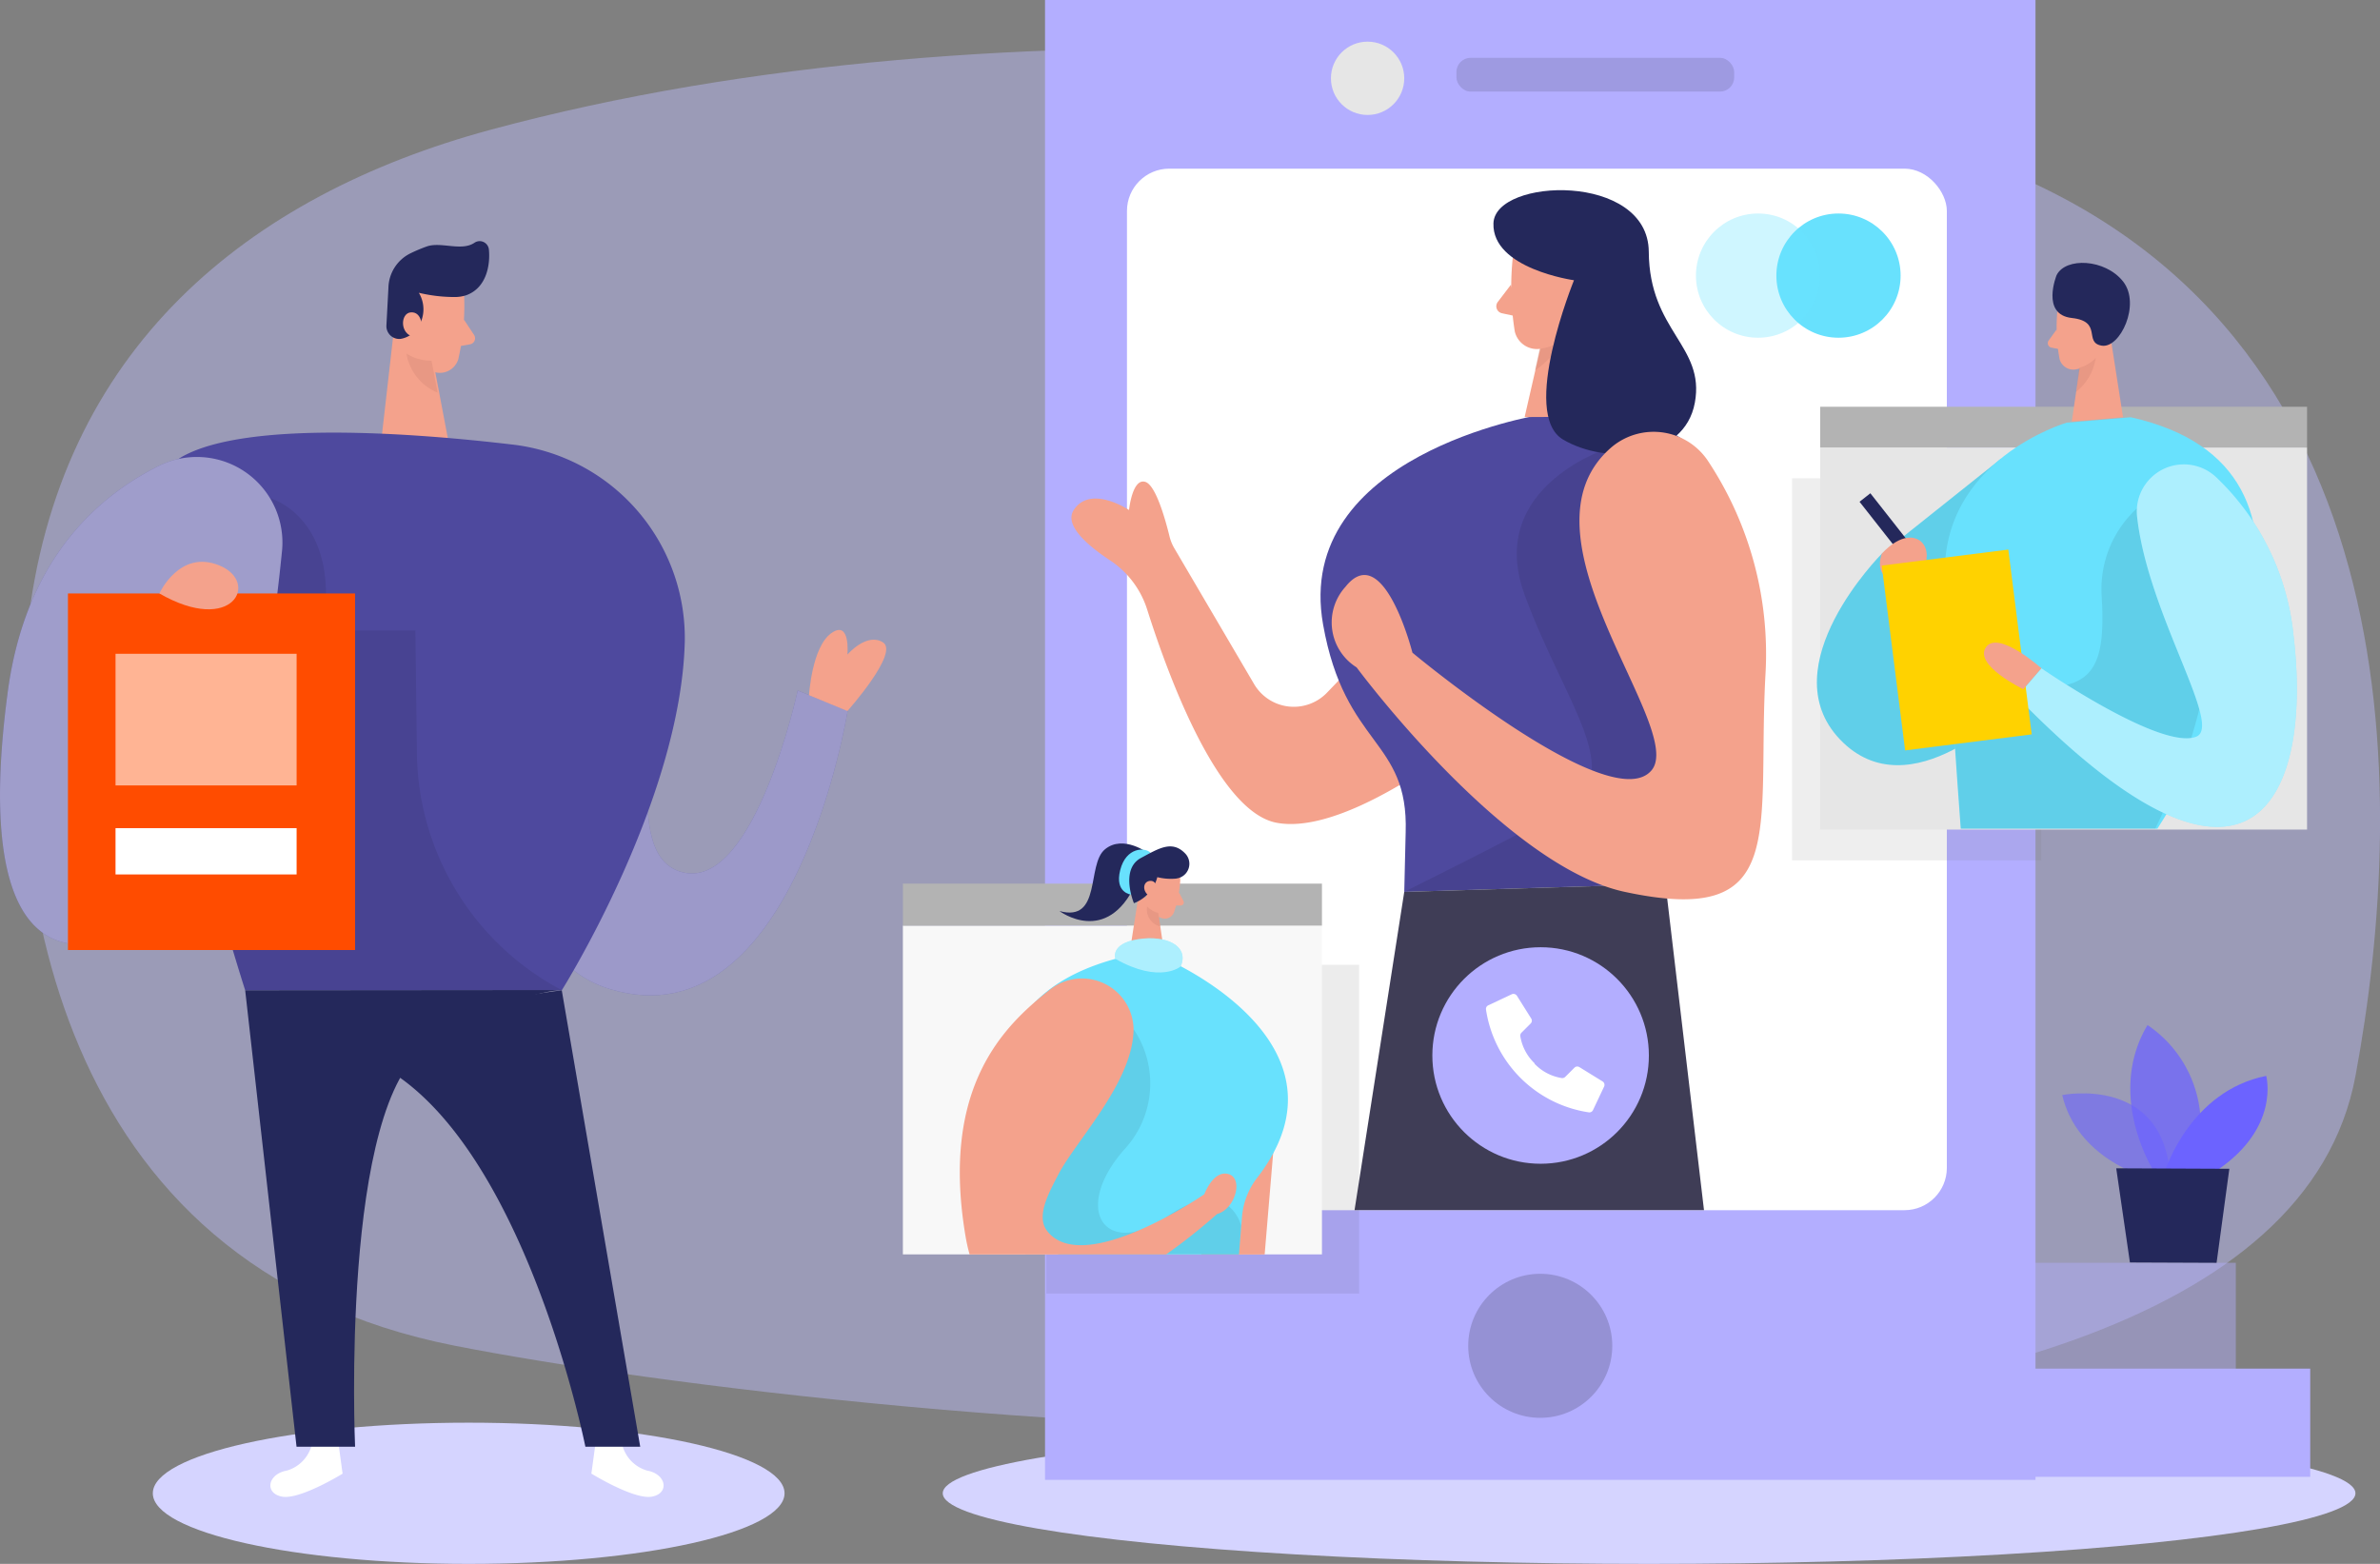 <svg xmlns="http://www.w3.org/2000/svg" width="168.744" height="110.89" viewBox="0 0 168.744 110.89">
  <rect x="0" y="0" width="168.744" height="110.89" fill="#808080" stroke="none"/>
  <g id="match" transform="translate(-33.142 -40.35)">
    <path id="Path_12478" data-name="Path 12478" d="M69.4,52.9c-17.137,4.637-30.7,15.5-32.842,35.5-1.8,16.853,1.588,45.094,30.339,50.722,27.811,5.451,128.143,16.3,134.741-19.134,3.752-20.155,4.172-54.348-27.634-65.229C152.439,47.346,106.171,42.957,69.4,52.9Z" transform="translate(-1.49 -3.346)" fill="#c0beff" opacity="0.43"/>
    <ellipse id="Ellipse_528" data-name="Ellipse 528" cx="50.08" cy="5.006" rx="50.08" ry="5.006" transform="translate(99.984 141.228)" fill="#d5d4ff"/>
    <ellipse id="Ellipse_529" data-name="Ellipse 529" cx="22.395" cy="5.006" rx="22.395" ry="5.006" transform="translate(43.977 141.228)" fill="#d5d4ff"/>
    <path id="Path_12479" data-name="Path 12479" d="M107.791,109.52s7.736,1.972,7.792,8.379-3.428,17.622,1.547,18.537,7.979-12.93,7.979-12.93l3.54,1.431s-3.777,23.649-16.818,19.751S107.791,109.52,107.791,109.52Z" transform="translate(-35.406 -34.194)" fill="#4e499e"/>
    <path id="Path_12480" data-name="Path 12480" d="M107.791,109.52s7.736,1.972,7.792,8.379-3.428,17.622,1.547,18.537,7.979-12.93,7.979-12.93l3.54,1.431s-3.777,23.649-16.818,19.751S107.791,109.52,107.791,109.52Z" transform="translate(-35.406 -34.194)" fill="#fff" opacity="0.44"/>
    <path id="Path_12481" data-name="Path 12481" d="M146.58,133.318s.2-3.423,1.578-4.4,1.143,1.517,1.143,1.517,1.375-1.6,2.528-.86-2.528,4.864-2.528,4.864Z" transform="translate(-56.077 -43.672)" fill="#f4a28c"/>
    <path id="Path_12482" data-name="Path 12482" d="M93.18,79.539a16.959,16.959,0,0,1-.41,4.505,1.365,1.365,0,0,1-1.724.92,3.034,3.034,0,0,1-2.27-2.372l-.713-2.412a2.442,2.442,0,0,1,1.2-2.554A2.606,2.606,0,0,1,93.18,79.539Z" transform="translate(-27.131 -18.24)" fill="#f4a28c"/>
    <path id="Path_12483" data-name="Path 12483" d="M87.511,85.49,86.5,94.364l4.93.207-1.244-6.543Z" transform="translate(-26.377 -22.315)" fill="#f4a28c"/>
    <path id="Path_12484" data-name="Path 12484" d="M92.147,78.129a10.927,10.927,0,0,1-2.528-.3,2.27,2.27,0,0,1-.1,2.493,1.785,1.785,0,0,1-1.188.774.91.91,0,0,1-1.011-.966l.142-2.66a2.791,2.791,0,0,1,1.517-2.417,11.039,11.039,0,0,1,1.193-.506c1.011-.364,2.473.369,3.4-.273a.657.657,0,0,1,1.011.47c.111,1.072-.147,2.741-1.613,3.261A2.6,2.6,0,0,1,92.147,78.129Z" transform="translate(-26.78 -16.718)" fill="#24285b"/>
    <path id="Path_12485" data-name="Path 12485" d="M90.99,85.16s0-1.047-.769-1.011-.829,1.568.233,1.75Z" transform="translate(-27.934 -21.652)" fill="#f4a28c"/>
    <path id="Path_12486" data-name="Path 12486" d="M97.577,85.18l.713,1.077a.435.435,0,0,1-.308.673l-1.042.182Z" transform="translate(-31.538 -22.162)" fill="#f4a28c"/>
    <path id="Path_12487" data-name="Path 12487" d="M91.91,90.436a3.241,3.241,0,0,1-1.78-.506A3.641,3.641,0,0,0,92.34,92.7Z" transform="translate(-28.172 -24.51)" fill="#ce8172" opacity="0.31"/>
    <path id="Path_12488" data-name="Path 12488" d="M73.98,243a2.548,2.548,0,0,1-1.765,1.805c-1.355.243-1.6,1.608-.334,1.846s4.293-1.628,4.293-1.628l-.268-1.967Z" transform="translate(-18.742 -100.179)" fill="#fff"/>
    <path id="Path_12489" data-name="Path 12489" d="M118.255,243a2.548,2.548,0,0,0,1.765,1.805c1.355.243,1.6,1.608.334,1.846s-4.293-1.633-4.293-1.633l.268-1.967Z" transform="translate(-40.99 -100.179)" fill="#fff"/>
    <path id="Path_12490" data-name="Path 12490" d="M92.285,115.819a13.814,13.814,0,0,0-12.262-13.961c-6.659-.784-18.709-1.744-23.366.86-6.573,3.681,4.46,37.843,4.46,37.843H83.563S92.012,127.12,92.285,115.819Z" transform="translate(-10.591 -29.991)" fill="#4e499e"/>
    <path id="Path_12491" data-name="Path 12491" d="M68.455,110.23s5.057,1.4,3.7,9.37h6.573l.106,8.717A19.245,19.245,0,0,0,89.045,145.07l.061.03H66.66l-.88-2.852Z" transform="translate(-16.134 -34.545)" opacity="0.08"/>
    <path id="Path_12492" data-name="Path 12492" d="M53.14,111.064a6.068,6.068,0,0,0-8.717-6.012c-4.642,2.311-9.527,6.917-10.74,16.095-2.164,16.328,2.331,20.838,10.76,16.044C49.969,134.046,52.235,120.216,53.14,111.064Z" transform="translate(0 -31.678)" fill="#4e499e"/>
    <path id="Path_12493" data-name="Path 12493" d="M53.14,111.064a6.068,6.068,0,0,0-8.717-6.012c-4.642,2.311-9.527,6.917-10.74,16.095-2.164,16.328,2.331,20.838,10.76,16.044C49.969,134.046,52.235,120.216,53.14,111.064Z" transform="translate(0 -31.678)" fill="#fff" opacity="0.46"/>
    <rect id="Rectangle_1079" data-name="Rectangle 1079" width="20.358" height="25.283" transform="translate(37.96 82.43)" fill="#ff4c00"/>
    <path id="Path_12494" data-name="Path 12494" d="M55.49,121.375s1.426-3.17,4.278-1.977S60.678,124.358,55.49,121.375Z" transform="translate(-11.047 -38.944)" fill="#f4a28c"/>
    <rect id="Rectangle_1080" data-name="Rectangle 1080" width="12.839" height="9.334" transform="translate(41.333 86.708)" fill="#fff" opacity="0.58"/>
    <rect id="Rectangle_1081" data-name="Rectangle 1081" width="12.839" height="3.282" transform="translate(41.333 99.072)" fill="#fff"/>
    <path id="Path_12495" data-name="Path 12495" d="M67.52,179.2l3.641,32.362h4.151s-1.087-24.453,5.163-28.428,9.491-3.954,9.491-3.954Z" transform="translate(-16.994 -68.63)" fill="#24285b"/>
    <path id="Path_12496" data-name="Path 12496" d="M97.574,179.22l5.562,32.362H99.248s-4.8-24.054-16.338-27.811A43.335,43.335,0,0,1,97.574,179.22Z" transform="translate(-24.602 -68.65)" fill="#24285b"/>
    <rect id="Rectangle_1082" data-name="Rectangle 1082" width="24.115" height="7.671" transform="translate(172.823 137.395)" fill="#b3aeff"/>
    <rect id="Rectangle_1083" data-name="Rectangle 1083" width="24.115" height="7.671" transform="translate(167.549 129.891)" fill="#b3aeff" opacity="0.43"/>
    <path id="Path_12497" data-name="Path 12497" d="M328.161,199.586s-4.814-1.315-5.861-5.795c0,0,7.458-1.517,7.671,6.189Z" transform="translate(-142.944 -75.794)" fill="#6c63ff" opacity="0.58"/>
    <path id="Path_12498" data-name="Path 12498" d="M333.466,194.37s-3.363-5.314-.4-10.28a8.557,8.557,0,0,1,3.15,10.3Z" transform="translate(-147.663 -71.057)" fill="#6c63ff" opacity="0.73"/>
    <path id="Path_12499" data-name="Path 12499" d="M336.77,197.9s1.775-5.613,7.145-6.675c0,0,1.011,3.646-3.479,6.69Z" transform="translate(-150.097 -74.587)" fill="#6c63ff"/>
    <path id="Path_12500" data-name="Path 12500" d="M329.87,204.18l.971,6.675,6.144.025.905-6.665Z" transform="translate(-146.686 -80.989)" fill="#24285b"/>
    <rect id="Rectangle_1084" data-name="Rectangle 1084" width="70.225" height="104.933" transform="translate(107.235 40.35)" fill="#b3aeff"/>
    <rect id="Rectangle_1085" data-name="Rectangle 1085" width="58.13" height="73.851" rx="3" transform="translate(113.045 52.309)" fill="#fff"/>
    <rect id="Rectangle_1086" data-name="Rectangle 1086" width="19.69" height="2.392" rx="1" transform="translate(136.406 44.451)" opacity="0.12"/>
    <circle id="Ellipse_530" data-name="Ellipse 530" cx="2.599" cy="2.599" r="2.599" transform="translate(127.506 43.303)" fill="#e6e6e6"/>
    <path id="Path_12501" data-name="Path 12501" d="M205.874,118.29l-4.374,4.551a3.266,3.266,0,0,1-5.168-.592l-5.663-9.643a3.155,3.155,0,0,1-.344-.855c-.248-1.011-.925-3.54-1.679-3.838-.951-.354-1.188,1.982-1.188,1.982s-2.736-1.825-3.919,0c-.708,1.082,1.011,2.528,2.528,3.54a6.543,6.543,0,0,1,2.675,3.509c1.451,4.586,5,14.32,9.162,15.124,5.466,1.052,15.114-7.18,15.114-7.18Z" transform="translate(-74.267 -33.382)" fill="#f4a28c"/>
    <path id="Path_12502" data-name="Path 12502" d="M233.753,98.454s-17.41,2.816-15.271,14.846c1.547,8.712,6.068,8.09,5.855,14.735l-.1,4.222,18.517-.561s-1.178-8.333,1.138-14.259S252.563,96.871,233.753,98.454Z" transform="translate(-91.532 -28.665)" fill="#4e499e"/>
    <path id="Path_12503" data-name="Path 12503" d="M251.931,78.01l.809,10.5-5.82.03,1.75-7.651Z" transform="translate(-105.68 -18.617)" fill="#f4a28c"/>
    <path id="Path_12504" data-name="Path 12504" d="M244.75,103s-9.046,2.71-6.194,10.5,7.393,12.732,2.822,15.22S230,134.563,230,134.563h15.675l3.722-4.045,3.221-11.721Z" transform="translate(-97.316 -30.971)" opacity="0.09"/>
    <path id="Path_12505" data-name="Path 12505" d="M248.931,86.056a3.828,3.828,0,0,0,1.967-.966,6,6,0,0,1-2.528,3.636Z" transform="translate(-106.397 -22.117)" fill="#ce8172" opacity="0.31"/>
    <path id="Path_12506" data-name="Path 12506" d="M245.158,73.813a20.071,20.071,0,0,0,.131,5.34,1.613,1.613,0,0,0,1.942,1.209,3.567,3.567,0,0,0,2.852-2.614l1.011-2.781a2.882,2.882,0,0,0-1.193-3.115C248.137,70.506,245.275,71.861,245.158,73.813Z" transform="translate(-104.748 -15.305)" fill="#f4a28c"/>
    <path id="Path_12507" data-name="Path 12507" d="M226.594,164.871l-3.524,22.567h24.777l-2.731-23.129Z" transform="translate(-93.89 -61.279)" fill="#3f3d56"/>
    <path id="Path_12508" data-name="Path 12508" d="M251.9,80.76s.056-1.234.981-1.117.86,1.906-.4,2.023Z" transform="translate(-108.142 -19.42)" fill="#f4a28c"/>
    <path id="Path_12509" data-name="Path 12509" d="M243.986,80.27l-.925,1.214a.506.506,0,0,0,.3.814l1.224.263Z" transform="translate(-103.717 -19.734)" fill="#f4a28c"/>
    <path id="Path_12510" data-name="Path 12510" d="M248.257,73.4s-3.863,9.481-.769,11.3,8.6,1.421,9.339-2.619-3.231-5.057-3.267-10.7-10.9-5.254-11.013-2.023S248.257,73.4,248.257,73.4Z" transform="translate(-103.518 -13.179)" fill="#24285b"/>
    <path id="Path_12511" data-name="Path 12511" d="M239.7,101.963a4.627,4.627,0,0,1,6.842,1.067A24.777,24.777,0,0,1,250.583,118c-.632,11.241,1.78,18.052-9.982,15.524-8.6-1.846-19.013-15.918-19.013-15.918a3.759,3.759,0,0,1-.789-5.714c2.7-3.4,4.748,4.672,4.748,4.672s14.1,11.761,16.955,8.338C245,121.9,232.385,108.152,239.7,101.963Z" transform="translate(-92.262 -29.934)" fill="#f4a28c"/>
    <circle id="Ellipse_531" data-name="Ellipse 531" cx="4.404" cy="4.404" r="4.404" transform="translate(159.089 55.489)" fill="#68e1fd"/>
    <circle id="Ellipse_532" data-name="Ellipse 532" cx="4.404" cy="4.404" r="4.404" transform="translate(153.386 55.489)" fill="#68e1fd" opacity="0.32"/>
    <circle id="Ellipse_533" data-name="Ellipse 533" cx="7.676" cy="7.676" r="7.676" transform="translate(134.697 107.516)" fill="#b3aeff"/>
    <path id="Shape" d="M244.942,184.641a3.418,3.418,0,0,1-1.011-1.927.293.293,0,0,1,.086-.243l.647-.647a.283.283,0,0,0,.04-.359l-1.011-1.608a.293.293,0,0,0-.374-.106l-1.664.784a.283.283,0,0,0-.157.288,8.672,8.672,0,0,0,7.3,7.3.283.283,0,0,0,.288-.162l.784-1.659a.288.288,0,0,0-.106-.374l-1.638-1.011a.288.288,0,0,0-.359.04l-.652.652a.3.3,0,0,1-.243.081,3.4,3.4,0,0,1-1.927-1.011Z" transform="translate(-102.999 -68.898)" fill="#fff"/>
    <rect id="Rectangle_1087" data-name="Rectangle 1087" width="17.673" height="27.093" transform="translate(160.202 74.264)" fill="#707070" opacity="0.12"/>
    <rect id="Rectangle_1088" data-name="Rectangle 1088" width="34.521" height="27.093" transform="translate(162.194 72.08)" fill="#e6e6e6"/>
    <rect id="Rectangle_1089" data-name="Rectangle 1089" width="34.521" height="2.887" transform="translate(162.194 69.192)" fill="#b3b3b3"/>
    <path id="Path_12512" data-name="Path 12512" d="M300.962,104.66l-8.46,6.745s-7.939,7.964-2.958,13.172,12.242-2.417,12.242-2.417Z" transform="translate(-125.94 -31.791)" fill="#68e1fd"/>
    <path id="Path_12513" data-name="Path 12513" d="M300.962,104.66l-8.46,6.745s-7.939,7.964-2.958,13.172,12.242-2.417,12.242-2.417Z" transform="translate(-125.94 -31.791)" opacity="0.08"/>
    <rect id="Rectangle_1090" data-name="Rectangle 1090" width="0.976" height="6.316" transform="matrix(0.786, -0.618, 0.618, 0.786, 164.985, 75.929)" fill="#24285b"/>
    <path id="Path_12514" data-name="Path 12514" d="M296.869,116.881s1.315-1.552,2.5-1.042.875,2.867-1.188,2.908S296.869,116.881,296.869,116.881Z" transform="translate(-130.306 -37.267)" fill="#f4a28c"/>
    <path id="Path_12515" data-name="Path 12515" d="M321.562,82.47a12.387,12.387,0,0,0,.157,3.347,1.011,1.011,0,0,0,1.234.733,2.245,2.245,0,0,0,1.755-1.684l.607-1.76a1.815,1.815,0,0,0-.794-1.937A1.936,1.936,0,0,0,321.562,82.47Z" transform="translate(-142.555 -20.023)" fill="#f4a28c"/>
    <path id="Path_12516" data-name="Path 12516" d="M326.254,85.94l1.021,6.533-3.636.308.718-4.88Z" transform="translate(-143.607 -22.537)" fill="#f4a28c"/>
    <path id="Path_12517" data-name="Path 12517" d="M320.9,86.56l-.561.779a.324.324,0,0,0,.2.506l.769.147Z" transform="translate(-141.946 -22.844)" fill="#f4a28c"/>
    <path id="Path_12518" data-name="Path 12518" d="M324.462,91.238a2.4,2.4,0,0,0,1.183-.7,3.752,3.752,0,0,1-1.385,2.4Z" transform="translate(-143.913 -24.811)" fill="#ce8172" opacity="0.31"/>
    <path id="Path_12519" data-name="Path 12519" d="M306.967,128.031h13.946c4.43-6.973,14.431-25.535-1.891-29.171l-4.551.384s-8.98,2.64-8.621,11.084C306.163,117.134,306.75,125.174,306.967,128.031Z" transform="translate(-134.807 -28.924)" fill="#68e1fd"/>
    <path id="Path_12520" data-name="Path 12520" d="M307.485,133.316h13.789c1.911-3.939,7.807-17.7.167-23.766a7.747,7.747,0,0,0-3.969,7.256c.3,5.132-.546,6.973-5.84,6.381s-4.738,1.7-4.738,1.7Z" transform="translate(-135.32 -34.209)" opacity="0.08"/>
    <path id="Path_12521" data-name="Path 12521" d="M321.224,78.087s-1.138,2.791,1.077,3.034.814,1.739,2.119,1.962,2.791-2.943,1.517-4.551S321.861,76.8,321.224,78.087Z" transform="translate(-142.268 -18.224)" fill="#24285b"/>
    <path id="Path_12522" data-name="Path 12522" d="M324.47,109.19a3.337,3.337,0,0,1,5.618-2.8,17.9,17.9,0,0,1,5.471,11.21c1.32,11.018-2.559,21.854-19.609,4.349l1.734-2.023s8.475,5.85,10.978,4.849C330.579,124.026,325.239,116.1,324.47,109.19Z" transform="translate(-139.805 -32.19)" fill="#68e1fd"/>
    <path id="Path_12523" data-name="Path 12523" d="M324.47,109.19a3.337,3.337,0,0,1,5.618-2.8,17.9,17.9,0,0,1,5.471,11.21c1.32,11.018-2.559,21.854-19.609,4.349l1.734-2.023s8.475,5.85,10.978,4.849C330.579,124.026,325.239,116.1,324.47,109.19Z" transform="translate(-139.805 -32.19)" fill="#fff" opacity="0.46"/>
    <rect id="Rectangle_1091" data-name="Rectangle 1091" width="9.046" height="13.208" transform="translate(166.559 80.454) rotate(-7.21)" fill="#ffd200"/>
    <path id="Path_12524" data-name="Path 12524" d="M314.114,133.769s-3.509-1.694-2.655-2.968,3.939,1.482,3.939,1.482Z" transform="translate(-137.519 -44.548)" fill="#f4a28c"/>
    <rect id="Rectangle_1092" data-name="Rectangle 1092" width="22.178" height="23.316" transform="translate(107.326 108.76)" fill="#313131" opacity="0.09"/>
    <rect id="Rectangle_1093" data-name="Rectangle 1093" width="29.712" height="23.316" transform="translate(97.157 105.979)" fill="#f8f8f8"/>
    <rect id="Rectangle_1094" data-name="Rectangle 1094" width="29.712" height="2.978" transform="translate(97.157 103.005)" fill="#b3b3b3"/>
    <g id="Group_14334" data-name="Group 14334" transform="translate(101.199 100.158)">
      <path id="Path_12525" data-name="Path 12525" d="M173.585,204.544l.961-11.463s-4.7-.627-5.122-.506c-.258.066-.319,6.816-.324,11.979Z" transform="translate(-151.977 -175.402)" fill="#f4a28c"/>
      <path id="Path_12526" data-name="Path 12526" d="M193.576,159.347s-1.8-1.391-3.115-.3-.207,5.193-3.221,4.374c0,0,3.347,2.528,5.41-1.942Z" transform="translate(-180.18 -158.629)" fill="#24285b"/>
      <path id="Path_12527" data-name="Path 12527" d="M187.851,162.679s-1.188-.116-.774-1.745,1.755-1.628,2.154-1.224Z" transform="translate(-175.709 -159.052)" fill="#68e1fd"/>
      <path id="Path_12528" data-name="Path 12528" d="M185.489,162.471a8.717,8.717,0,0,1-.45,2.3.7.7,0,0,1-.925.379,1.573,1.573,0,0,1-1.042-1.34l-.238-1.274a1.269,1.269,0,0,1,.748-1.259,1.35,1.35,0,0,1,1.906,1.2Z" transform="translate(-169.863 -159.876)" fill="#f4a28c"/>
      <path id="Path_12529" data-name="Path 12529" d="M185.678,165.32l-.708,4.556,2.538.212-.49-3.317Z" transform="translate(-172.964 -161.936)" fill="#f4a28c"/>
      <path id="Path_12530" data-name="Path 12530" d="M182.766,165.51l.308.592a.222.222,0,0,1-.187.329h-.551Z" transform="translate(-167.226 -162.03)" fill="#f4a28c"/>
      <path id="Path_12531" data-name="Path 12531" d="M186.444,167.925a1.714,1.714,0,0,1-.794-.465,1.229,1.229,0,0,0,.935,1.416Z" transform="translate(-172.375 -162.994)" fill="#ce8172" opacity="0.31"/>
      <path id="Path_12532" data-name="Path 12532" d="M189.074,164.816s.071-.541-.339-.556-.506.758,0,.91Z" transform="translate(-176.264 -161.412)" fill="#f4a28c"/>
      <path id="Path_12533" data-name="Path 12533" d="M184.89,161.324a4,4,0,0,1-1.345-.1,2.706,2.706,0,0,1-1.659,1.846s-1.011-2.407.506-3.211c1.259-.673,2.2-1.279,3.13-.314a1.052,1.052,0,0,1-.632,1.775Z" transform="translate(-169.547 -158.835)" fill="#24285b"/>
      <path id="Path_12534" data-name="Path 12534" d="M187.015,164.442s0-.627-.506-.566-.551.794.056,1.123Z" transform="translate(-173.052 -161.22)" fill="#f4a28c"/>
      <path id="Path_12535" data-name="Path 12535" d="M184.517,195.532l.217-2.69a5.213,5.213,0,0,1,1.092-2.771c7.4-9.607-6.573-15.529-6.573-15.529l-2.528-.212c-13.713,3.079-8.6,15.17-5.011,21.2Z" transform="translate(-164.73 -166.39)" fill="#68e1fd"/>
      <path id="Path_12536" data-name="Path 12536" d="M192.038,200.659l.147-2.058s-.895-3.646-5.249-.622-6.8-.465-3.034-4.758a6.872,6.872,0,0,0,.678-8.52l-10.27,10.508,2.594,5.451Z" transform="translate(-172.251 -171.517)" opacity="0.08"/>
      <path id="Path_12537" data-name="Path 12537" d="M175.651,197.132h13.931a42,42,0,0,0,3.615-2.867h0c1.289-.349,1.891-2.528.809-2.832s-1.714,1.431-1.714,1.431-8.621,5.947-11.16,2.579c-.784-1.042.147-2.705.844-4.045,1.264-2.382,5.279-6.528,5.3-10.24a3.658,3.658,0,0,0-5.952-2.786c-3.216,2.528-7.736,6.852-5.972,17.41A12.2,12.2,0,0,0,175.651,197.132Z" transform="translate(-174.962 -167.99)" fill="#f4a28c"/>
      <path id="Path_12538" data-name="Path 12538" d="M182.533,173.382s-.4-1.072,1.6-1.391,3.651.465,3.034,1.916C187.19,173.908,185.729,175.187,182.533,173.382Z" transform="translate(-171.508 -165.199)" fill="#68e1fd"/>
      <path id="Path_12539" data-name="Path 12539" d="M182.533,173.382s-.4-1.072,1.6-1.391,3.651.465,3.034,1.916C187.19,173.908,185.729,175.187,182.533,173.382Z" transform="translate(-171.508 -165.199)" fill="#fff" opacity="0.46"/>
    </g>
    <circle id="Ellipse_534" data-name="Ellipse 534" cx="5.107" cy="5.107" r="5.107" transform="translate(137.24 130.67)" opacity="0.17"/>
  </g>
</svg>
